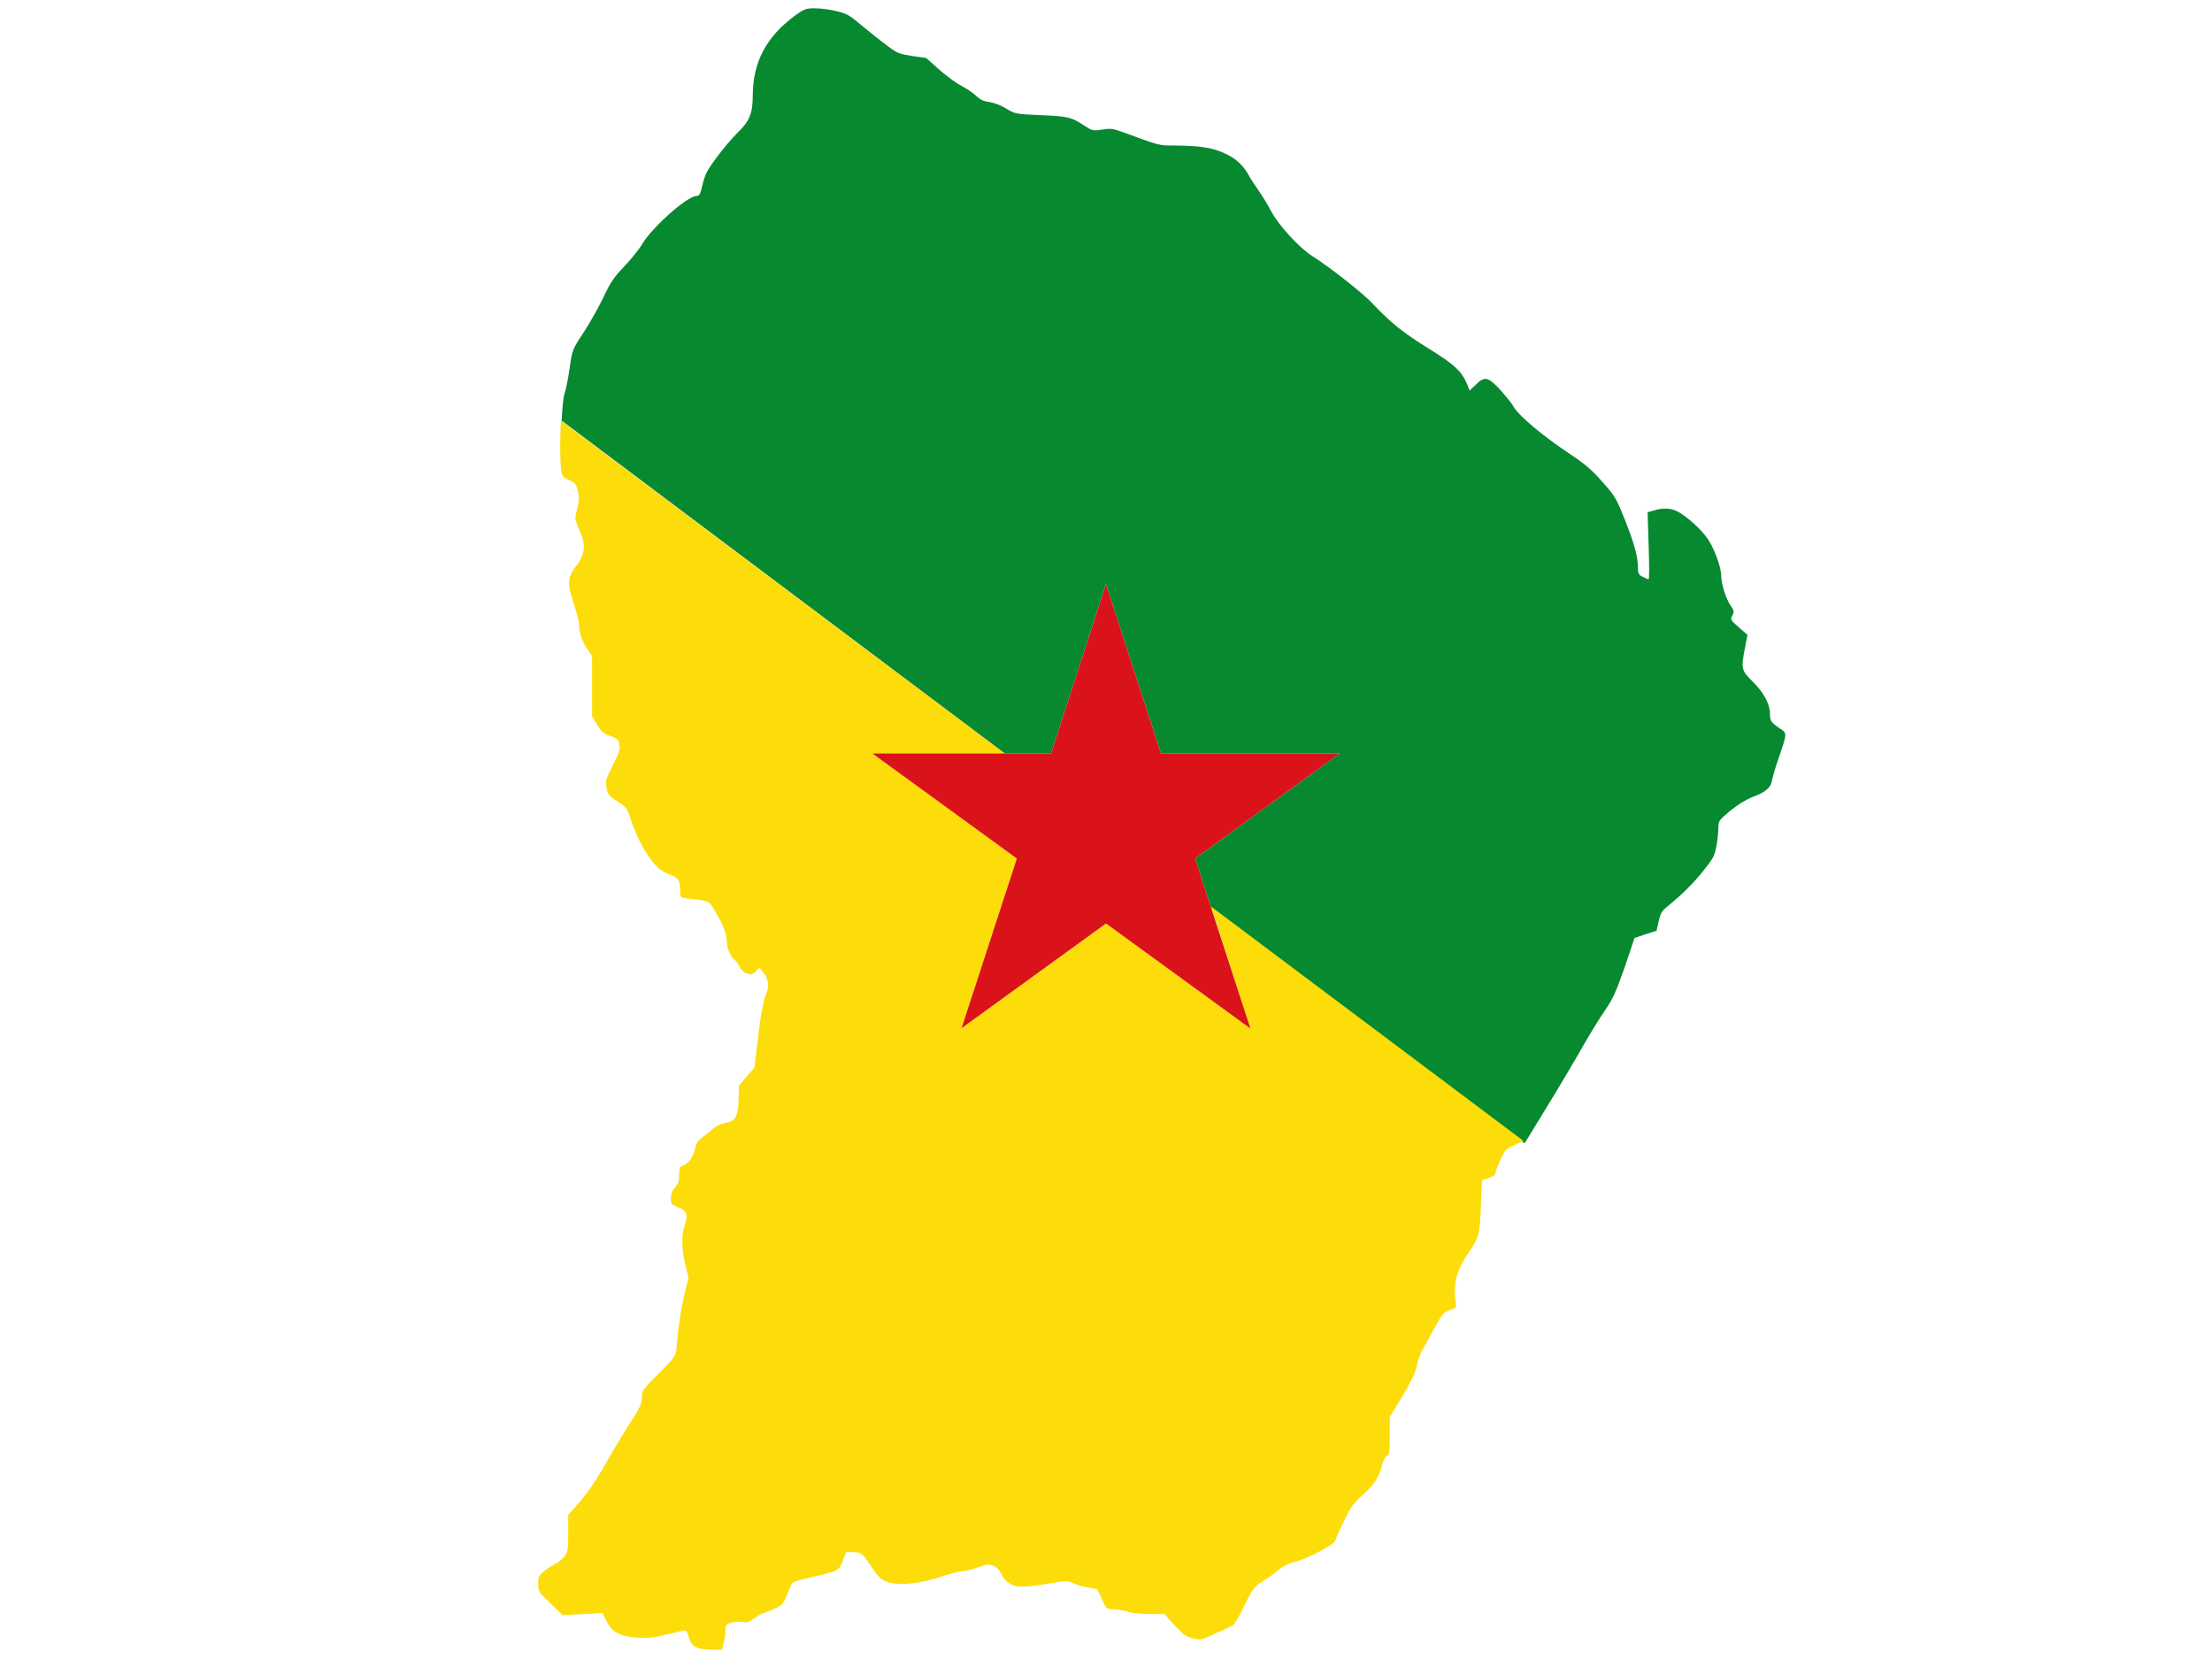 <?xml version="1.0" encoding="utf-8"?>
<!-- Generator: Adobe Illustrator 17.1.0, SVG Export Plug-In . SVG Version: 6.00 Build 0)  -->
<!DOCTYPE svg PUBLIC "-//W3C//DTD SVG 1.1//EN" "http://www.w3.org/Graphics/SVG/1.1/DTD/svg11.dtd">
<svg version="1.1" id="flag-icon-css-gf" xmlns="http://www.w3.org/2000/svg" xmlns:xlink="http://www.w3.org/1999/xlink" x="0px"
	 y="0px" viewBox="0 0 640 480" enable-background="new 0 0 640 480" xml:space="preserve">
<g>
	<path fill="#078930" d="M515,210.8c-2.6-1.8-2.9-2.2-2.9-4.3c0-2.8-1.8-6.2-5.1-9.4c-3.2-3.2-3.3-3.6-2.1-9.8l0.7-3.6l-2.5-2.2
		c-2.4-2.1-2.5-2.2-1.9-3.4c0.6-1.1,0.6-1.3-0.6-3.1c-1.3-1.9-2.6-6.2-2.6-8.4c0-2.4-1.9-7.6-3.7-10.4c-1.8-2.8-6.3-6.9-9.1-8.3
		c-1.8-0.9-4.2-1-6.7-0.2l-1.8,0.5l0.3,9.7c0.2,5.3,0.2,9.7,0,9.7c-0.2,0-0.9-0.3-1.7-0.7c-1.2-0.6-1.4-1-1.4-2.7
		c0-3.2-1.1-7.1-3.8-13.9c-2.4-6-2.7-6.6-6.4-10.8c-3.1-3.5-5-5.2-9.7-8.3c-7.8-5.2-14.4-10.8-16-13.4c-0.6-1.2-2.6-3.5-4.1-5.2
		c-3.4-3.6-4.4-3.8-6.9-1.3l-1.8,1.7l-0.6-1.6c-1.7-4-3.6-5.8-11-10.4c-7.6-4.7-11.1-7.5-16.4-13.1c-2.9-3.1-12.3-10.5-17.5-13.8
		c-3.8-2.4-9.8-9-11.8-12.8c-1-1.9-2.6-4.5-3.5-5.8c-0.9-1.3-2.1-3.1-2.6-3.9c-1.8-3.5-4-5.7-7.4-7.2c-3.7-1.7-7-2.2-14.4-2.3
		c-4.9,0-4.3,0.1-15.2-3.9c-2.8-1-3.5-1.1-5.9-0.7c-2.7,0.4-2.8,0.4-5.4-1.3c-3.5-2.3-4.6-2.6-12.9-2.9c-6.8-0.3-7-0.4-9.5-1.9
		c-1.4-0.9-3.6-1.7-4.9-1.9c-1.7-0.2-2.7-0.7-3.9-1.9c-0.9-0.8-2.8-2.1-4.2-2.8s-4.2-2.8-6.3-4.6l-3.8-3.4l-4-0.6
		c-3.9-0.6-4.3-0.7-7.6-3.2c-1.9-1.4-5.2-4.1-7.3-5.8c-3.4-2.9-4.2-3.3-7.2-4c-1.9-0.5-4.6-0.8-6.2-0.8c-2.6,0-3,0.2-5.8,2.2
		c-8.2,6.1-12,13.3-12.1,22.8c0,5.5-0.9,7.6-4.5,11.1c-1.4,1.4-4.1,4.5-5.9,7c-2.8,3.7-3.4,4.9-4.1,7.8c-0.7,2.9-0.9,3.4-1.8,3.4
		c-2.6,0-12.5,8.8-15.5,13.6c-0.9,1.6-3.3,4.6-5.3,6.7c-3.1,3.2-4.1,4.7-6.2,9.2c-1.4,2.9-3.8,7.1-5.2,9.3
		c-3.7,5.6-3.7,5.5-4.5,11.1c-0.4,2.8-1,5.9-1.4,7.1c-0.4,1-0.7,4.2-0.9,8L290.7,218h13.4l15.9-49l15.9,49h51.7l-41.8,30.4l4.7,14.5
		l90.4,67.8l0.4-0.2l6.3-10.3c3.5-5.7,8-13.3,10.1-17c2.1-3.7,5.1-8.6,6.7-10.9c2.4-3.5,3.2-5.5,5.7-12.5l2.8-8.4l3.2-1.1l3.2-1
		l0.6-2.7c0.6-2.6,0.7-2.9,3.7-5.3c3.8-3.2,7.1-6.5,10.2-10.6c2.1-2.7,2.4-3.5,2.9-6.4c0.3-1.8,0.5-4.1,0.5-5.1c0-1.7,0.3-2,3.4-4.6
		c2.2-1.8,4.5-3.2,6.2-3.9c3.9-1.4,5.6-2.8,5.9-4.9c0.2-1,1-3.9,1.9-6.4C517.1,212.1,517.1,212.1,515,210.8z"/>
	<path fill="#FCDD09" d="M361.8,297.6L320,267.2l-41.8,30.3l16-49.1L252.4,218h38.3l-128.4-96.3c-0.3,5-0.3,10.9,0,13.6
		c0.3,2.6,0.4,2.7,2.4,3.6c1.8,0.9,2.1,1.3,2.5,3.2c0.5,2.1,0.4,2.7-0.5,6.3c-0.4,1.6-0.3,2.2,0.7,4.4c2.3,4.9,2,7.6-1.1,11.5
		c-2.1,2.8-2.2,4.7-0.3,10.3c0.9,2.7,1.6,5.6,1.6,6.5c0,2.2,0.8,4.4,2.4,6.8l1.3,1.9v8.7v8.7l1.4,2.4c1.2,2,1.7,2.5,3.8,3.3
		c2.1,0.8,2.5,1.1,2.7,2.5c0.3,1.3,0,2.3-1.9,6c-2.1,4.3-2.2,4.5-1.8,6.6c0.4,1.9,0.7,2.4,3.2,3.9c2.5,1.6,2.7,1.9,3.7,4.9
		c1.4,4.5,3.9,9.4,6.3,12.4c1.7,2.1,2.6,2.8,4.8,3.7c2.9,1.1,3.3,1.7,3.3,5.3c0,1.5,0,1.5,2.5,1.8c6.1,0.7,5.8,0.6,7.5,3.5
		c2.4,3.9,3.5,6.8,3.5,8.9c0,2,1.1,4.5,2.3,5.4c0.5,0.3,1.1,1.2,1.4,1.9c0.3,0.8,1.1,1.6,2,1.9c1.2,0.5,1.6,0.4,2.6-0.5l1.1-1.1
		l1.1,1.3c1.6,2,1.9,4.2,0.7,6.7c-0.6,1.5-1.3,5-2.1,11.5l-1.1,9.4l-2.3,2.6l-2.2,2.6l-0.1,4.2c-0.2,4.9-0.9,6.1-3.9,6.6
		c-1.1,0.2-2.6,0.9-3.8,1.9c-1.1,0.9-2.5,2.1-3.2,2.6c-0.9,0.6-1.4,1.6-1.7,3c-0.5,2.3-2,4.4-3.6,4.9c-0.8,0.2-1,0.6-1,2.6
		c0,1.8-0.3,2.6-1.2,3.7c-0.8,0.9-1.2,1.9-1.2,3.1c0,1.7,0.1,1.8,2.1,2.6c2.6,1,3,2.1,1.9,5.2c-1,2.9-0.9,6.9,0.2,11.4l0.9,3.8
		l-1.2,4.9c-1,4.5-1.8,9.5-2.3,15.6c-0.2,2.1-0.4,2.5-5.1,7.2c-4.8,4.8-4.9,5-4.9,7c0,1.8-0.5,2.9-3.9,8.1c-2.1,3.3-5,8.1-6.3,10.5
		c-2.9,5.2-5.6,9.2-8.8,12.7l-2.3,2.6v5.2c0,4.6-0.1,5.4-1,6.7c-0.6,0.8-1.9,1.9-2.9,2.4s-2.5,1.4-3.3,2.2c-1.3,1.1-1.5,1.6-1.5,3.5
		c0,2.1,0.1,2.3,3.6,5.6l3.5,3.4l5.8-0.3l5.7-0.3l1.1,2.2c1.7,3.4,3.8,4.5,8.7,4.9c3.4,0.2,4.8,0.1,8.8-0.9c2.6-0.6,5.1-1.2,5.3-1.2
		c0.3,0,0.7,0.6,0.9,1.3c0.7,3.4,2.3,4.3,7.2,4.3h2.6l0.5-2c0.3-1.2,0.5-2.8,0.5-3.7c0-1.4,0.2-1.7,1.7-2.1c0.9-0.3,2.4-0.4,3.2-0.2
		c1.3,0.2,1.9,0,3.5-1.1c1.1-0.8,2.1-1.4,2.4-1.4s1.6-0.6,3.1-1.2c2.8-1.3,2.8-1.3,4.8-6.3c0.6-1.6,0.8-1.7,5-2.7
		c9.2-2.1,9-2,10.2-4.9l1-2.6h2.1c2.3,0,2.6,0.2,5.7,4.9c1.5,2.2,2.3,3,3.9,3.6c3.6,1.3,9.8,0.7,17-1.8c1.9-0.6,4.1-1.2,4.9-1.2
		c0.8,0,2.8-0.5,4.5-1.1c2.7-0.9,3.2-1,4.5-0.5c1,0.4,1.7,1.2,2.2,2.2c0.3,0.8,1.3,2.1,2.2,2.7c1.9,1.5,4,1.5,11.5,0.3
		c5.3-0.9,5.6-0.9,7.1-0.2c0.8,0.5,2.8,1.1,4.3,1.3l2.8,0.5l1.3,2.9c1.3,2.8,1.4,2.9,3.2,2.9c1.1,0,2.9,0.3,4.2,0.7
		c1.3,0.4,4.1,0.7,6.5,0.7h4.2l2.9,3.2c2.5,2.7,3.2,3.3,5.3,3.8c2.3,0.6,2.4,0.6,6.6-1.4c2.4-1.1,4.6-2.1,5-2.3
		c0.4-0.2,1.9-2.7,3.3-5.7c2.5-5,2.8-5.5,5.1-6.9c1.3-0.8,3.4-2.3,4.6-3.3c1.5-1.3,3-2,5.3-2.6c3.2-0.8,11.3-5.1,11.3-6
		c0-0.2,1.1-2.8,2.5-5.6c2.1-4.3,2.9-5.4,5.2-7.4c3.2-2.7,5.1-5.5,5.8-8.7c0.3-1.3,0.9-2.5,1.4-2.8c0.8-0.4,0.9-1,0.9-5.9v-5.4
		l3.7-6.1c2.7-4.6,3.8-6.9,4.2-9c0.3-1.6,1.1-3.6,1.6-4.5c0.6-0.9,2.1-3.7,3.4-6.1c2.2-4,2.6-4.6,4.4-5.2l1.9-0.8l-0.3-3.3
		c-0.4-4.3,0.8-8.1,4.1-12.9c2.8-4.1,3.1-5,3.4-13.9l0.3-6.7l2-0.7c1.2-0.4,1.9-0.9,1.9-1.4c0-0.4,0.6-2.1,1.4-3.8
		c1.3-2.9,1.5-3.1,4.3-4.4l2.4-1.1l-90.4-67.8L361.8,297.6z"/>
	<polygon fill="#DA121A" points="294.2,248.4 278.2,297.5 320,267.2 361.8,297.6 350.5,262.9 345.8,248.4 387.6,218 335.9,218 
		320,169 304.1,218 290.7,218 252.4,218 	"/>
</g>
</svg>
